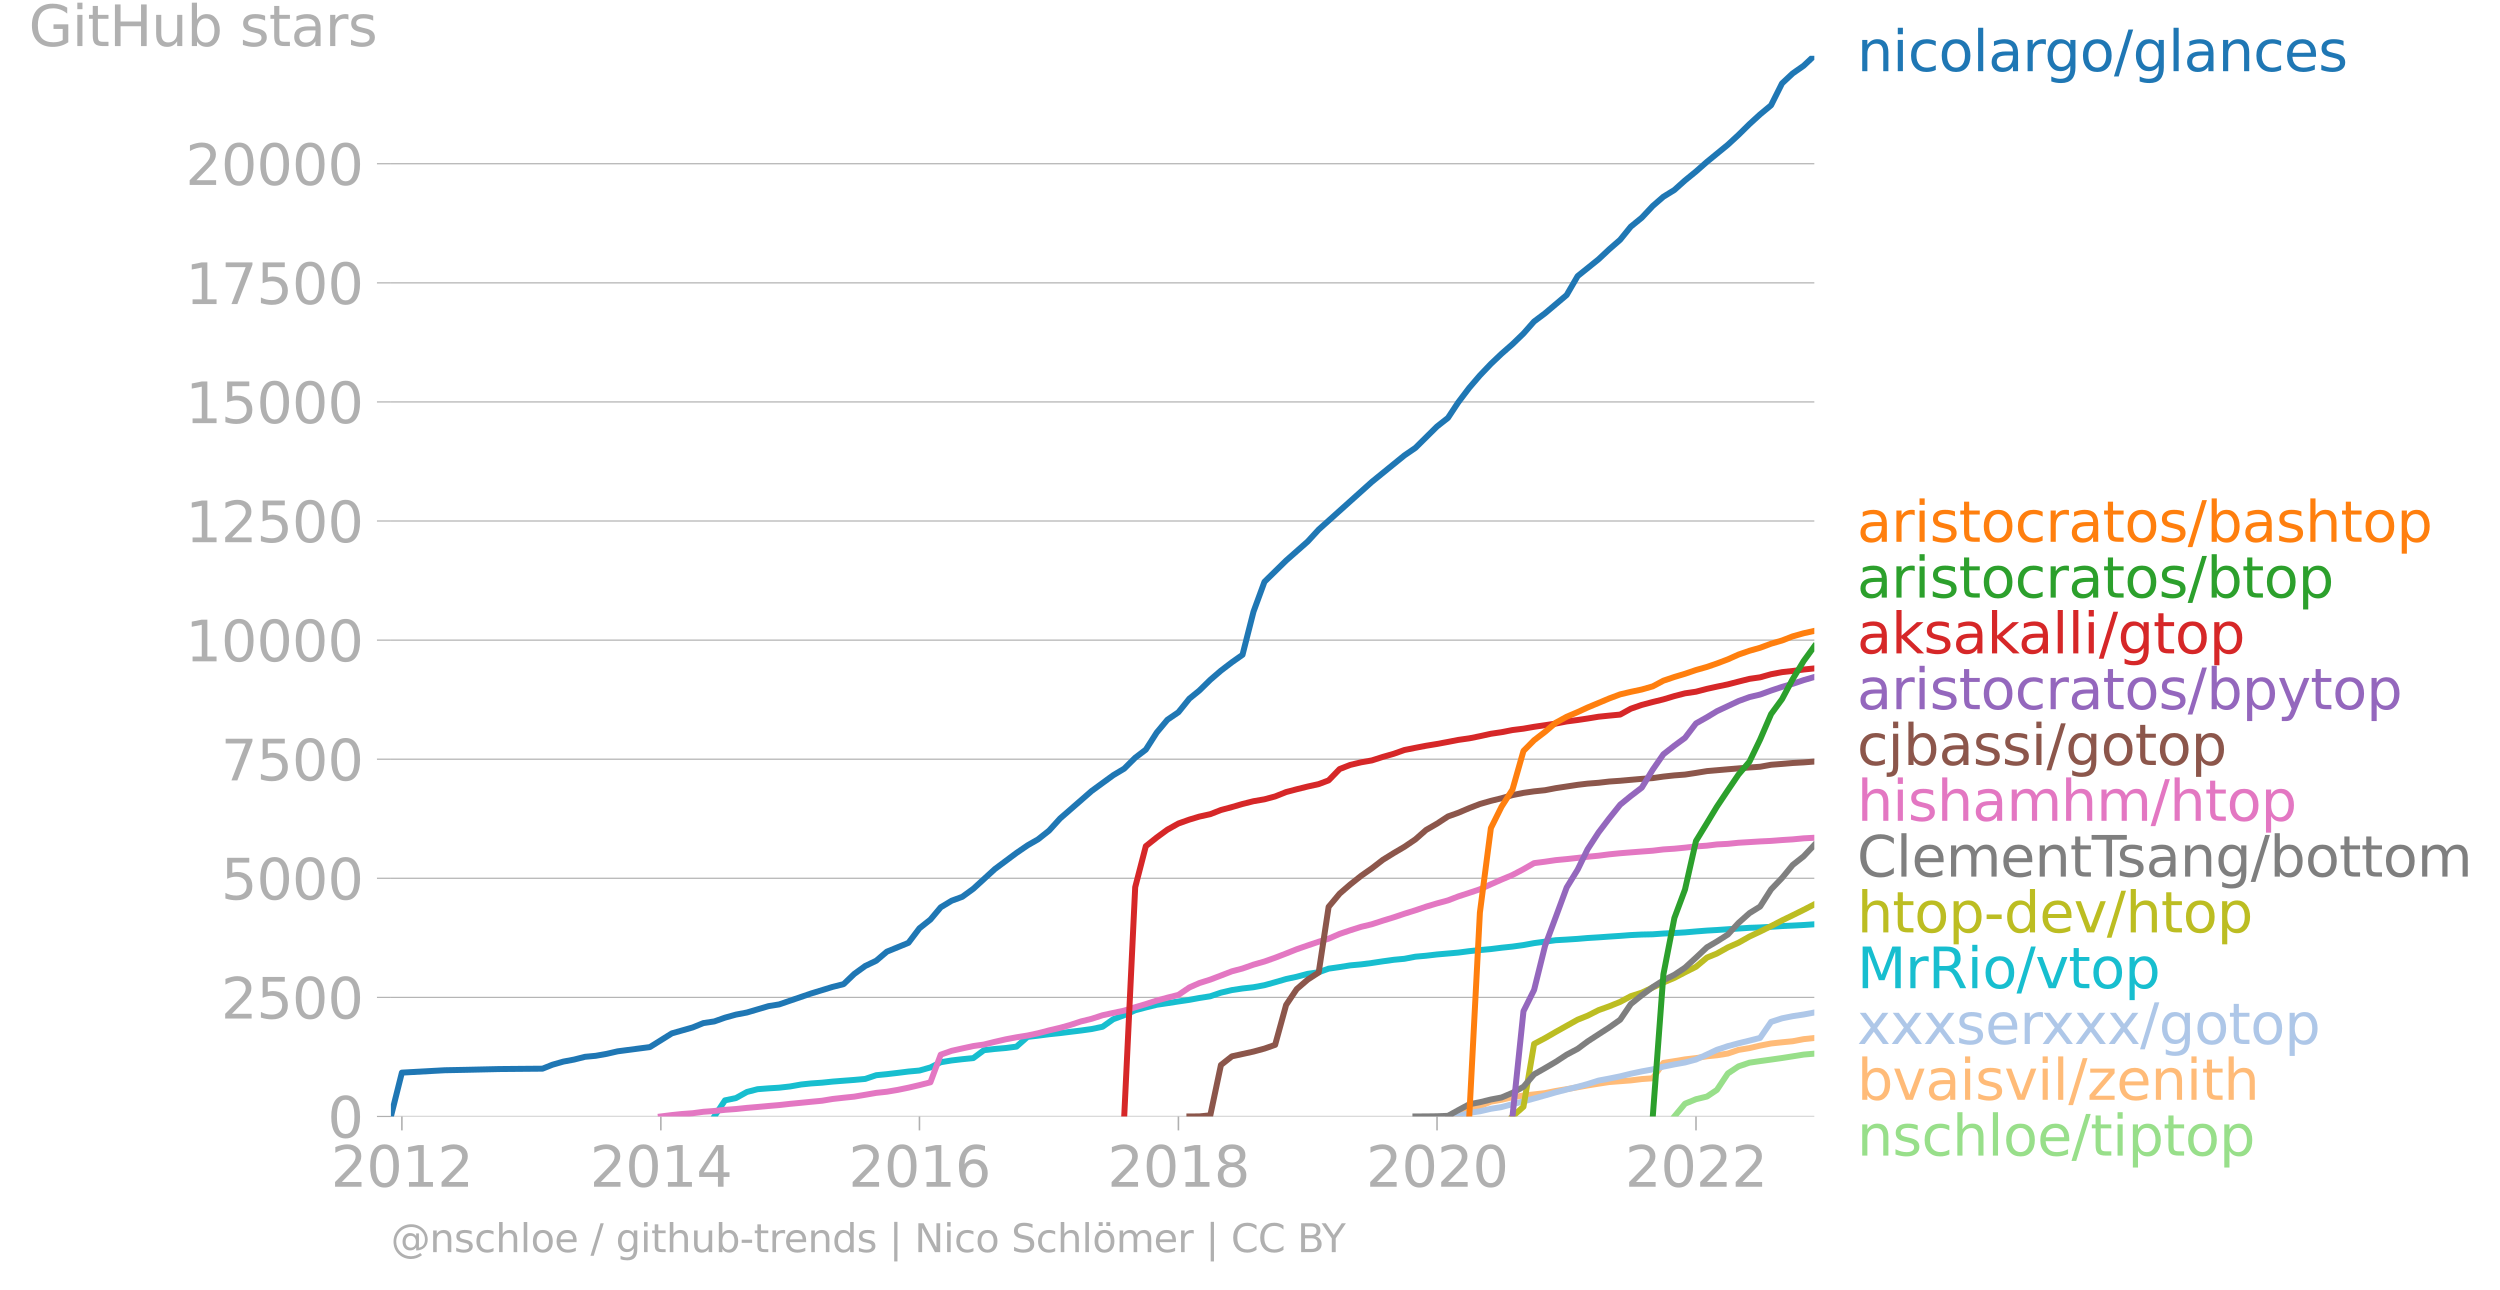<svg xmlns="http://www.w3.org/2000/svg" xmlns:xlink="http://www.w3.org/1999/xlink" width="836.297" height="431.51" viewBox="0 0 627.223 323.632"><defs><style>*{stroke-linejoin:round;stroke-linecap:butt}</style></defs><g id="figure_1"><path id="patch_1" d="M0 323.632h627.223V0H0v323.632z" style="fill:none"/><g id="axes_1"><path id="patch_2" d="M98.073 280.105h357.12V13.993H98.073v266.112z" style="fill:none"/><g id="matplotlib.axis_1"><g id="xtick_1"><g id="line2d_1"><defs><path id="m60ac26524b" d="M0 0v3.5" style="stroke:#b0b0b0;stroke-width:.4"/></defs><use xlink:href="#m60ac26524b" x="100.828" y="280.105" style="fill:#b0b0b0;stroke:#b0b0b0;stroke-width:.4"/></g><g id="text_1" style="fill:#b0b0b0" transform="matrix(.14 0 0 -.14 83.013 297.743)"><defs><path id="DejaVuSans-32" d="M1228 531h2203V0H469v531q359 372 979 998 621 627 780 809 303 340 423 576 121 236 121 464 0 372-261 606-261 235-680 235-297 0-627-103-329-103-704-313v638q381 153 712 231 332 78 607 78 725 0 1156-363 431-362 431-968 0-288-108-546-107-257-392-607-78-91-497-524-418-433-1181-1211z" transform="scale(.016)"/><path id="DejaVuSans-30" d="M2034 4250q-487 0-733-480-245-479-245-1442 0-959 245-1439 246-480 733-480 491 0 736 480 246 480 246 1439 0 963-246 1442-245 480-736 480zm0 500q785 0 1199-621 414-620 414-1801 0-1178-414-1799Q2819-91 2034-91q-784 0-1198 620-414 621-414 1799 0 1181 414 1801 414 621 1198 621z" transform="scale(.016)"/><path id="DejaVuSans-31" d="M794 531h1031v3560L703 3866v575l1116 225h631V531h1031V0H794v531z" transform="scale(.016)"/></defs><use xlink:href="#DejaVuSans-32"/><use xlink:href="#DejaVuSans-30" x="63.623"/><use xlink:href="#DejaVuSans-31" x="127.246"/><use xlink:href="#DejaVuSans-32" x="190.869"/></g></g><g id="xtick_2"><use xlink:href="#m60ac26524b" id="line2d_2" x="165.8" y="280.105" style="fill:#b0b0b0;stroke:#b0b0b0;stroke-width:.4"/><g id="text_2" style="fill:#b0b0b0" transform="matrix(.14 0 0 -.14 147.985 297.743)"><defs><path id="DejaVuSans-34" d="M2419 4116 825 1625h1594v2491zm-166 550h794V1625h666v-525h-666V0h-628v1100H313v609l1940 2957z" transform="scale(.016)"/></defs><use xlink:href="#DejaVuSans-32"/><use xlink:href="#DejaVuSans-30" x="63.623"/><use xlink:href="#DejaVuSans-31" x="127.246"/><use xlink:href="#DejaVuSans-34" x="190.869"/></g></g><g id="xtick_3"><use xlink:href="#m60ac26524b" id="line2d_3" x="230.682" y="280.105" style="fill:#b0b0b0;stroke:#b0b0b0;stroke-width:.4"/><g id="text_3" style="fill:#b0b0b0" transform="matrix(.14 0 0 -.14 212.867 297.743)"><defs><path id="DejaVuSans-36" d="M2113 2584q-425 0-674-291-248-290-248-796 0-503 248-796 249-292 674-292t673 292q248 293 248 796 0 506-248 796-248 291-673 291zm1253 1979v-575q-238 112-480 171-242 60-480 60-625 0-955-422-329-422-376-1275 184 272 462 417 279 145 613 145 703 0 1111-427 408-426 408-1160 0-719-425-1154Q2819-91 2113-91q-810 0-1238 620-428 621-428 1799 0 1106 525 1764t1409 658q238 0 480-47t505-140z" transform="scale(.016)"/></defs><use xlink:href="#DejaVuSans-32"/><use xlink:href="#DejaVuSans-30" x="63.623"/><use xlink:href="#DejaVuSans-31" x="127.246"/><use xlink:href="#DejaVuSans-36" x="190.869"/></g></g><g id="xtick_4"><use xlink:href="#m60ac26524b" id="line2d_4" x="295.653" y="280.105" style="fill:#b0b0b0;stroke:#b0b0b0;stroke-width:.4"/><g id="text_4" style="fill:#b0b0b0" transform="matrix(.14 0 0 -.14 277.838 297.743)"><defs><path id="DejaVuSans-38" d="M2034 2216q-450 0-708-241-257-241-257-662 0-422 257-663 258-241 708-241t709 242q260 243 260 662 0 421-258 662-257 241-711 241zm-631 268q-406 100-633 378-226 279-226 679 0 559 398 884 399 325 1092 325 697 0 1094-325t397-884q0-400-227-679-226-278-629-378 456-106 710-416 255-309 255-755 0-679-414-1042Q2806-91 2034-91q-771 0-1186 362-414 363-414 1042 0 446 256 755 257 310 713 416zm-231 997q0-362 226-565 227-203 636-203 407 0 636 203 230 203 230 565 0 363-230 566-229 203-636 203-409 0-636-203-226-203-226-566z" transform="scale(.016)"/></defs><use xlink:href="#DejaVuSans-32"/><use xlink:href="#DejaVuSans-30" x="63.623"/><use xlink:href="#DejaVuSans-31" x="127.246"/><use xlink:href="#DejaVuSans-38" x="190.869"/></g></g><g id="xtick_5"><use xlink:href="#m60ac26524b" id="line2d_5" x="360.536" y="280.105" style="fill:#b0b0b0;stroke:#b0b0b0;stroke-width:.4"/><g id="text_5" style="fill:#b0b0b0" transform="matrix(.14 0 0 -.14 342.72 297.743)"><use xlink:href="#DejaVuSans-32"/><use xlink:href="#DejaVuSans-30" x="63.623"/><use xlink:href="#DejaVuSans-32" x="127.246"/><use xlink:href="#DejaVuSans-30" x="190.869"/></g></g><g id="xtick_6"><use xlink:href="#m60ac26524b" id="line2d_6" x="425.507" y="280.105" style="fill:#b0b0b0;stroke:#b0b0b0;stroke-width:.4"/><g id="text_6" style="fill:#b0b0b0" transform="matrix(.14 0 0 -.14 407.692 297.743)"><use xlink:href="#DejaVuSans-32"/><use xlink:href="#DejaVuSans-30" x="63.623"/><use xlink:href="#DejaVuSans-32" x="127.246"/><use xlink:href="#DejaVuSans-32" x="190.869"/></g></g></g><g id="matplotlib.axis_2"><g id="ytick_1"><path id="line2d_7" d="M98.073 280.105h357.12" clip-path="url(#p792397753c)" style="fill:none;stroke:#b0b0b0;stroke-width:.3;stroke-linecap:square"/><g id="line2d_8"><defs><path id="m644cd805d7" d="M0 0h-3.5" style="stroke:#b0b0b0;stroke-width:.3"/></defs><use xlink:href="#m644cd805d7" x="98.073" y="280.105" style="fill:#b0b0b0;stroke:#b0b0b0;stroke-width:.3"/></g><use xlink:href="#DejaVuSans-30" id="text_7" style="fill:#b0b0b0" transform="matrix(.14 0 0 -.14 82.166 285.424)"/></g><g id="ytick_2"><path id="line2d_9" d="M98.073 250.228h357.12" clip-path="url(#p792397753c)" style="fill:none;stroke:#b0b0b0;stroke-width:.3;stroke-linecap:square"/><use xlink:href="#m644cd805d7" id="line2d_10" x="98.073" y="250.228" style="fill:#b0b0b0;stroke:#b0b0b0;stroke-width:.3"/><g id="text_8" style="fill:#b0b0b0" transform="matrix(.14 0 0 -.14 55.443 255.547)"><defs><path id="DejaVuSans-35" d="M691 4666h2478v-532H1269V2991q137 47 274 70 138 23 276 23 781 0 1237-428 457-428 457-1159 0-753-469-1171Q2575-91 1722-91q-294 0-599 50Q819 9 494 109v635q281-153 581-228t634-75q541 0 856 284 316 284 316 772 0 487-316 771-315 285-856 285-253 0-505-56-251-56-513-175v2344z" transform="scale(.016)"/></defs><use xlink:href="#DejaVuSans-32"/><use xlink:href="#DejaVuSans-35" x="63.623"/><use xlink:href="#DejaVuSans-30" x="127.246"/><use xlink:href="#DejaVuSans-30" x="190.869"/></g></g><g id="ytick_3"><path id="line2d_11" d="M98.073 220.35h357.12" clip-path="url(#p792397753c)" style="fill:none;stroke:#b0b0b0;stroke-width:.3;stroke-linecap:square"/><use xlink:href="#m644cd805d7" id="line2d_12" x="98.073" y="220.35" style="fill:#b0b0b0;stroke:#b0b0b0;stroke-width:.3"/><g id="text_9" style="fill:#b0b0b0" transform="matrix(.14 0 0 -.14 55.443 225.67)"><use xlink:href="#DejaVuSans-35"/><use xlink:href="#DejaVuSans-30" x="63.623"/><use xlink:href="#DejaVuSans-30" x="127.246"/><use xlink:href="#DejaVuSans-30" x="190.869"/></g></g><g id="ytick_4"><path id="line2d_13" d="M98.073 190.473h357.12" clip-path="url(#p792397753c)" style="fill:none;stroke:#b0b0b0;stroke-width:.3;stroke-linecap:square"/><use xlink:href="#m644cd805d7" id="line2d_14" x="98.073" y="190.473" style="fill:#b0b0b0;stroke:#b0b0b0;stroke-width:.3"/><g id="text_10" style="fill:#b0b0b0" transform="matrix(.14 0 0 -.14 55.443 195.792)"><defs><path id="DejaVuSans-37" d="M525 4666h3000v-269L1831 0h-659l1594 4134H525v532z" transform="scale(.016)"/></defs><use xlink:href="#DejaVuSans-37"/><use xlink:href="#DejaVuSans-35" x="63.623"/><use xlink:href="#DejaVuSans-30" x="127.246"/><use xlink:href="#DejaVuSans-30" x="190.869"/></g></g><g id="ytick_5"><path id="line2d_15" d="M98.073 160.595h357.12" clip-path="url(#p792397753c)" style="fill:none;stroke:#b0b0b0;stroke-width:.3;stroke-linecap:square"/><use xlink:href="#m644cd805d7" id="line2d_16" x="98.073" y="160.595" style="fill:#b0b0b0;stroke:#b0b0b0;stroke-width:.3"/><g id="text_11" style="fill:#b0b0b0" transform="matrix(.14 0 0 -.14 46.536 165.914)"><use xlink:href="#DejaVuSans-31"/><use xlink:href="#DejaVuSans-30" x="63.623"/><use xlink:href="#DejaVuSans-30" x="127.246"/><use xlink:href="#DejaVuSans-30" x="190.869"/><use xlink:href="#DejaVuSans-30" x="254.492"/></g></g><g id="ytick_6"><path id="line2d_17" d="M98.073 130.718h357.12" clip-path="url(#p792397753c)" style="fill:none;stroke:#b0b0b0;stroke-width:.3;stroke-linecap:square"/><use xlink:href="#m644cd805d7" id="line2d_18" x="98.073" y="130.718" style="fill:#b0b0b0;stroke:#b0b0b0;stroke-width:.3"/><g id="text_12" style="fill:#b0b0b0" transform="matrix(.14 0 0 -.14 46.536 136.037)"><use xlink:href="#DejaVuSans-31"/><use xlink:href="#DejaVuSans-32" x="63.623"/><use xlink:href="#DejaVuSans-35" x="127.246"/><use xlink:href="#DejaVuSans-30" x="190.869"/><use xlink:href="#DejaVuSans-30" x="254.492"/></g></g><g id="ytick_7"><path id="line2d_19" d="M98.073 100.84h357.12" clip-path="url(#p792397753c)" style="fill:none;stroke:#b0b0b0;stroke-width:.3;stroke-linecap:square"/><use xlink:href="#m644cd805d7" id="line2d_20" x="98.073" y="100.841" style="fill:#b0b0b0;stroke:#b0b0b0;stroke-width:.3"/><g id="text_13" style="fill:#b0b0b0" transform="matrix(.14 0 0 -.14 46.536 106.16)"><use xlink:href="#DejaVuSans-31"/><use xlink:href="#DejaVuSans-35" x="63.623"/><use xlink:href="#DejaVuSans-30" x="127.246"/><use xlink:href="#DejaVuSans-30" x="190.869"/><use xlink:href="#DejaVuSans-30" x="254.492"/></g></g><g id="ytick_8"><path id="line2d_21" d="M98.073 70.963h357.12" clip-path="url(#p792397753c)" style="fill:none;stroke:#b0b0b0;stroke-width:.3;stroke-linecap:square"/><use xlink:href="#m644cd805d7" id="line2d_22" x="98.073" y="70.963" style="fill:#b0b0b0;stroke:#b0b0b0;stroke-width:.3"/><g id="text_14" style="fill:#b0b0b0" transform="matrix(.14 0 0 -.14 46.536 76.282)"><use xlink:href="#DejaVuSans-31"/><use xlink:href="#DejaVuSans-37" x="63.623"/><use xlink:href="#DejaVuSans-35" x="127.246"/><use xlink:href="#DejaVuSans-30" x="190.869"/><use xlink:href="#DejaVuSans-30" x="254.492"/></g></g><g id="ytick_9"><path id="line2d_23" d="M98.073 41.086h357.12" clip-path="url(#p792397753c)" style="fill:none;stroke:#b0b0b0;stroke-width:.3;stroke-linecap:square"/><use xlink:href="#m644cd805d7" id="line2d_24" x="98.073" y="41.086" style="fill:#b0b0b0;stroke:#b0b0b0;stroke-width:.3"/><g id="text_15" style="fill:#b0b0b0" transform="matrix(.14 0 0 -.14 46.536 46.405)"><use xlink:href="#DejaVuSans-32"/><use xlink:href="#DejaVuSans-30" x="63.623"/><use xlink:href="#DejaVuSans-30" x="127.246"/><use xlink:href="#DejaVuSans-30" x="190.869"/><use xlink:href="#DejaVuSans-30" x="254.492"/></g></g><g id="text_16" style="fill:#b0b0b0" transform="matrix(.14 0 0 -.14 7.2 11.563)"><defs><path id="DejaVuSans-47" d="M3809 666v1253H2778v519h1656V434q-365-259-806-392-440-133-940-133-1094 0-1712 639-617 640-617 1780 0 1144 617 1783 618 639 1712 639 456 0 867-113 411-112 758-331v-672q-350 297-744 447t-828 150q-857 0-1287-478-429-478-429-1425 0-944 429-1422 430-478 1287-478 334 0 596 58 263 58 472 180z" transform="scale(.016)"/><path id="DejaVuSans-69" d="M603 3500h575V0H603v3500zm0 1363h575v-729H603v729z" transform="scale(.016)"/><path id="DejaVuSans-74" d="M1172 4494v-994h1184v-447H1172V1153q0-428 117-550t477-122h590V0h-590q-666 0-919 248-253 249-253 905v1900H172v447h422v994h578z" transform="scale(.016)"/><path id="DejaVuSans-48" d="M628 4666h631V2753h2294v1913h631V0h-631v2222H1259V0H628v4666z" transform="scale(.016)"/><path id="DejaVuSans-75" d="M544 1381v2119h575V1403q0-497 193-746 194-248 582-248 465 0 735 297 271 297 271 810v1984h575V0h-575v538q-209-319-486-474-276-155-642-155-603 0-916 375-312 375-312 1097zm1447 2203z" transform="scale(.016)"/><path id="DejaVuSans-62" d="M3116 1747q0 634-261 995t-717 361q-457 0-718-361t-261-995q0-634 261-995t718-361q456 0 717 361t261 995zM1159 2969q182 312 458 463 277 152 661 152 638 0 1036-506 399-506 399-1331T3314 415Q2916-91 2278-91q-384 0-661 152-276 152-458 464V0H581v4863h578V2969z" transform="scale(.016)"/><path id="DejaVuSans-73" d="M2834 3397v-544q-243 125-506 187-262 63-544 63-428 0-642-131t-214-394q0-200 153-314t616-217l197-44q612-131 870-370t258-667q0-488-386-773Q2250-91 1575-91q-281 0-586 55T347 128v594q319-166 628-249 309-82 613-82 406 0 624 139 219 139 219 392 0 234-158 359-157 125-692 241l-200 47q-534 112-772 345-237 233-237 639 0 494 350 762 350 269 994 269 318 0 599-47 282-46 519-140z" transform="scale(.016)"/><path id="DejaVuSans-61" d="M2194 1759q-697 0-966-159t-269-544q0-306 202-486 202-179 548-179 479 0 768 339t289 901v128h-572zm1147 238V0h-575v531q-197-318-491-470T1556-91q-537 0-855 302-317 302-317 808 0 590 395 890 396 300 1180 300h807v57q0 397-261 614t-733 217q-300 0-585-72-284-72-546-216v532q315 122 612 182 297 61 578 61 760 0 1135-394 375-393 375-1193z" transform="scale(.016)"/><path id="DejaVuSans-72" d="M2631 2963q-97 56-211 82-114 27-251 27-488 0-749-317t-261-911V0H581v3500h578v-544q182 319 472 473 291 155 707 155 59 0 131-8 72-7 159-23l3-590z" transform="scale(.016)"/></defs><use xlink:href="#DejaVuSans-47"/><use xlink:href="#DejaVuSans-69" x="77.49"/><use xlink:href="#DejaVuSans-74" x="105.273"/><use xlink:href="#DejaVuSans-48" x="144.482"/><use xlink:href="#DejaVuSans-75" x="219.678"/><use xlink:href="#DejaVuSans-62" x="283.057"/><use xlink:href="#DejaVuSans-20" x="346.533"/><use xlink:href="#DejaVuSans-73" x="378.32"/><use xlink:href="#DejaVuSans-74" x="430.42"/><use xlink:href="#DejaVuSans-61" x="469.629"/><use xlink:href="#DejaVuSans-72" x="530.908"/><use xlink:href="#DejaVuSans-73" x="572.021"/></g></g><path id="line2d_25" d="m420.086 280.105 2.666-3.203 2.755-1.123 2.755-.67 2.49-1.66 2.754-4.136 2.667-1.768 2.755-.933 2.666-.394 2.756-.382 2.755-.395 2.666-.418 2.756-.442 2.666-.227" clip-path="url(#p792397753c)" style="fill:none;stroke:#98df8a;stroke-width:1.5;stroke-linecap:square"/><path id="line2d_26" d="m363.291 280.105 2.578-.072 2.755-2.067 2.666-.442 2.756-1.136 2.666-.466 2.755-.645 2.756-.418 2.666-.287 2.755-.323 2.667-.538 2.755-.454 2.755-.478 2.489-.454 2.755-.442 2.667-.407 2.755-.215 2.666-.203 2.756-.334 2.755-.192 2.666-3.86 2.756-.442 2.666-.442 2.755-.323 2.755-.454 2.49-.251 2.754-.442 2.667-.908 2.755-.455 2.666-.621 2.756-.538 2.755-.299 2.666-.262 2.756-.526 2.666-.287" clip-path="url(#p792397753c)" style="fill:none;stroke:#ffbb78;stroke-width:1.5;stroke-linecap:square"/><path id="line2d_27" d="m363.291 280.105 2.578-.06 2.755-.848 2.666-.383 2.756-.633 2.666-.43 2.755-.73 2.756-.692 2.666-.73 2.755-.776 2.667-.765 2.755-.717 2.755-.681 2.489-.682 2.755-.872 2.667-.502 2.755-.562 2.666-.657 2.756-.586 2.755-.501 2.666-.694 2.756-.561 2.666-.478 2.755-.741 2.755-1.267 2.49-1.171 2.754-.92 2.667-.718 2.755-.669 2.666-.681 2.756-4.016 2.755-.896 2.666-.538 2.756-.418 2.666-.502" clip-path="url(#p792397753c)" style="fill:none;stroke:#aec7e8;stroke-width:1.5;stroke-linecap:square"/><g id="text_17" style="fill:#1f77b4" transform="matrix(.14 0 0 -.14 465.907 17.856)"><defs><path id="DejaVuSans-6e" d="M3513 2113V0h-575v2094q0 497-194 743-194 247-581 247-466 0-735-297-269-296-269-809V0H581v3500h578v-544q207 316 486 472 280 156 646 156 603 0 912-373 310-373 310-1098z" transform="scale(.016)"/><path id="DejaVuSans-63" d="M3122 3366v-538q-244 135-489 202t-495 67q-560 0-870-355-309-354-309-995t309-996q310-354 870-354 250 0 495 67t489 202V134Q2881 22 2623-34q-257-57-548-57-791 0-1257 497-465 497-465 1341 0 856 470 1346 471 491 1290 491 265 0 518-55 253-54 491-163z" transform="scale(.016)"/><path id="DejaVuSans-6f" d="M1959 3097q-462 0-731-361t-269-989q0-628 267-989 268-361 733-361 460 0 728 362 269 363 269 988 0 622-269 986-268 364-728 364zm0 487q750 0 1178-488 429-487 429-1349 0-859-429-1349Q2709-91 1959-91q-753 0-1180 489-426 490-426 1349 0 862 426 1349 427 488 1180 488z" transform="scale(.016)"/><path id="DejaVuSans-6c" d="M603 4863h575V0H603v4863z" transform="scale(.016)"/><path id="DejaVuSans-67" d="M2906 1791q0 625-258 968-257 344-723 344-462 0-720-344-258-343-258-968 0-622 258-966t720-344q466 0 723 344 258 344 258 966zm575-1357q0-893-397-1329-396-436-1215-436-303 0-572 45t-522 139v559q253-137 500-202 247-66 503-66 566 0 847 295t281 892v285q-178-310-456-463T1784 0Q1141 0 747 490 353 981 353 1791q0 812 394 1302 394 491 1037 491 388 0 666-153t456-462v531h575V434z" transform="scale(.016)"/><path id="DejaVuSans-2f" d="M1625 4666h531L531-594H0l1625 5260z" transform="scale(.016)"/><path id="DejaVuSans-65" d="M3597 1894v-281H953q38-594 358-905t892-311q331 0 642 81t618 244V178Q3153 47 2828-22t-659-69q-838 0-1327 487-489 488-489 1320 0 859 464 1363 464 505 1252 505 706 0 1117-455 411-454 411-1235zm-575 169q-6 471-264 752-258 282-683 282-481 0-770-272t-333-766l2050 4z" transform="scale(.016)"/></defs><use xlink:href="#DejaVuSans-6e"/><use xlink:href="#DejaVuSans-69" x="63.379"/><use xlink:href="#DejaVuSans-63" x="91.162"/><use xlink:href="#DejaVuSans-6f" x="146.143"/><use xlink:href="#DejaVuSans-6c" x="207.324"/><use xlink:href="#DejaVuSans-61" x="235.107"/><use xlink:href="#DejaVuSans-72" x="296.387"/><use xlink:href="#DejaVuSans-67" x="335.75"/><use xlink:href="#DejaVuSans-6f" x="399.227"/><use xlink:href="#DejaVuSans-2f" x="460.408"/><use xlink:href="#DejaVuSans-67" x="494.1"/><use xlink:href="#DejaVuSans-6c" x="557.576"/><use xlink:href="#DejaVuSans-61" x="585.359"/><use xlink:href="#DejaVuSans-6e" x="646.639"/><use xlink:href="#DejaVuSans-63" x="710.018"/><use xlink:href="#DejaVuSans-65" x="764.998"/><use xlink:href="#DejaVuSans-73" x="826.521"/></g><g id="text_18" style="fill:#ff7f0e" transform="matrix(.14 0 0 -.14 465.907 135.933)"><defs><path id="DejaVuSans-68" d="M3513 2113V0h-575v2094q0 497-194 743-194 247-581 247-466 0-735-297-269-296-269-809V0H581v4863h578V2956q207 316 486 472 280 156 646 156 603 0 912-373 310-373 310-1098z" transform="scale(.016)"/><path id="DejaVuSans-70" d="M1159 525v-1856H581v4831h578v-531q182 312 458 463 277 152 661 152 638 0 1036-506 399-506 399-1331T3314 415Q2916-91 2278-91q-384 0-661 152-276 152-458 464zm1957 1222q0 634-261 995t-717 361q-457 0-718-361t-261-995q0-634 261-995t718-361q456 0 717 361t261 995z" transform="scale(.016)"/></defs><use xlink:href="#DejaVuSans-61"/><use xlink:href="#DejaVuSans-72" x="61.279"/><use xlink:href="#DejaVuSans-69" x="102.393"/><use xlink:href="#DejaVuSans-73" x="130.176"/><use xlink:href="#DejaVuSans-74" x="182.275"/><use xlink:href="#DejaVuSans-6f" x="221.484"/><use xlink:href="#DejaVuSans-63" x="282.666"/><use xlink:href="#DejaVuSans-72" x="337.646"/><use xlink:href="#DejaVuSans-61" x="378.76"/><use xlink:href="#DejaVuSans-74" x="440.039"/><use xlink:href="#DejaVuSans-6f" x="479.248"/><use xlink:href="#DejaVuSans-73" x="540.43"/><use xlink:href="#DejaVuSans-2f" x="592.529"/><use xlink:href="#DejaVuSans-62" x="626.221"/><use xlink:href="#DejaVuSans-61" x="689.697"/><use xlink:href="#DejaVuSans-73" x="750.977"/><use xlink:href="#DejaVuSans-68" x="803.076"/><use xlink:href="#DejaVuSans-74" x="866.455"/><use xlink:href="#DejaVuSans-6f" x="905.664"/><use xlink:href="#DejaVuSans-70" x="966.846"/></g><g id="text_19" style="fill:#2ca02c" transform="matrix(.14 0 0 -.14 465.907 149.933)"><use xlink:href="#DejaVuSans-61"/><use xlink:href="#DejaVuSans-72" x="61.279"/><use xlink:href="#DejaVuSans-69" x="102.393"/><use xlink:href="#DejaVuSans-73" x="130.176"/><use xlink:href="#DejaVuSans-74" x="182.275"/><use xlink:href="#DejaVuSans-6f" x="221.484"/><use xlink:href="#DejaVuSans-63" x="282.666"/><use xlink:href="#DejaVuSans-72" x="337.646"/><use xlink:href="#DejaVuSans-61" x="378.76"/><use xlink:href="#DejaVuSans-74" x="440.039"/><use xlink:href="#DejaVuSans-6f" x="479.248"/><use xlink:href="#DejaVuSans-73" x="540.43"/><use xlink:href="#DejaVuSans-2f" x="592.529"/><use xlink:href="#DejaVuSans-62" x="626.221"/><use xlink:href="#DejaVuSans-74" x="689.697"/><use xlink:href="#DejaVuSans-6f" x="728.906"/><use xlink:href="#DejaVuSans-70" x="790.088"/></g><g id="text_20" style="fill:#d62728" transform="matrix(.14 0 0 -.14 465.907 163.933)"><defs><path id="DejaVuSans-6b" d="M581 4863h578V1991l1716 1509h734L1753 1863 3688 0h-750L1159 1709V0H581v4863z" transform="scale(.016)"/></defs><use xlink:href="#DejaVuSans-61"/><use xlink:href="#DejaVuSans-6b" x="61.279"/><use xlink:href="#DejaVuSans-73" x="119.189"/><use xlink:href="#DejaVuSans-61" x="171.289"/><use xlink:href="#DejaVuSans-6b" x="232.568"/><use xlink:href="#DejaVuSans-61" x="288.729"/><use xlink:href="#DejaVuSans-6c" x="350.008"/><use xlink:href="#DejaVuSans-6c" x="377.791"/><use xlink:href="#DejaVuSans-69" x="405.574"/><use xlink:href="#DejaVuSans-2f" x="433.357"/><use xlink:href="#DejaVuSans-67" x="467.049"/><use xlink:href="#DejaVuSans-74" x="530.525"/><use xlink:href="#DejaVuSans-6f" x="569.734"/><use xlink:href="#DejaVuSans-70" x="630.916"/></g><g id="text_21" style="fill:#9467bd" transform="matrix(.14 0 0 -.14 465.907 177.933)"><defs><path id="DejaVuSans-79" d="M2059-325q-243-625-475-815-231-191-618-191H506v481h338q237 0 368 113 132 112 291 531l103 262L191 3500h609L1894 763l1094 2737h609L2059-325z" transform="scale(.016)"/></defs><use xlink:href="#DejaVuSans-61"/><use xlink:href="#DejaVuSans-72" x="61.279"/><use xlink:href="#DejaVuSans-69" x="102.393"/><use xlink:href="#DejaVuSans-73" x="130.176"/><use xlink:href="#DejaVuSans-74" x="182.275"/><use xlink:href="#DejaVuSans-6f" x="221.484"/><use xlink:href="#DejaVuSans-63" x="282.666"/><use xlink:href="#DejaVuSans-72" x="337.646"/><use xlink:href="#DejaVuSans-61" x="378.76"/><use xlink:href="#DejaVuSans-74" x="440.039"/><use xlink:href="#DejaVuSans-6f" x="479.248"/><use xlink:href="#DejaVuSans-73" x="540.43"/><use xlink:href="#DejaVuSans-2f" x="592.529"/><use xlink:href="#DejaVuSans-62" x="626.221"/><use xlink:href="#DejaVuSans-70" x="689.697"/><use xlink:href="#DejaVuSans-79" x="753.174"/><use xlink:href="#DejaVuSans-74" x="812.354"/><use xlink:href="#DejaVuSans-6f" x="851.563"/><use xlink:href="#DejaVuSans-70" x="912.744"/></g><g id="text_22" style="fill:#8c564b" transform="matrix(.14 0 0 -.14 465.907 191.933)"><defs><path id="DejaVuSans-6a" d="M603 3500h575V-63q0-668-255-968-254-300-820-300h-219v487H38q328 0 446 152Q603-541 603-63v3563zm0 1363h575v-729H603v729z" transform="scale(.016)"/></defs><use xlink:href="#DejaVuSans-63"/><use xlink:href="#DejaVuSans-6a" x="54.98"/><use xlink:href="#DejaVuSans-62" x="82.764"/><use xlink:href="#DejaVuSans-61" x="146.24"/><use xlink:href="#DejaVuSans-73" x="207.52"/><use xlink:href="#DejaVuSans-73" x="259.619"/><use xlink:href="#DejaVuSans-69" x="311.719"/><use xlink:href="#DejaVuSans-2f" x="339.502"/><use xlink:href="#DejaVuSans-67" x="373.193"/><use xlink:href="#DejaVuSans-6f" x="436.67"/><use xlink:href="#DejaVuSans-74" x="497.852"/><use xlink:href="#DejaVuSans-6f" x="537.061"/><use xlink:href="#DejaVuSans-70" x="598.242"/></g><g id="text_23" style="fill:#e377c2" transform="matrix(.14 0 0 -.14 465.907 205.933)"><defs><path id="DejaVuSans-6d" d="M3328 2828q216 388 516 572t706 184q547 0 844-383 297-382 297-1088V0h-578v2094q0 503-179 746-178 244-543 244-447 0-707-297-259-296-259-809V0h-578v2094q0 506-178 748t-550 242q-441 0-701-298-259-298-259-808V0H581v3500h578v-544q197 322 472 475t653 153q382 0 649-194 267-193 395-562z" transform="scale(.016)"/></defs><use xlink:href="#DejaVuSans-68"/><use xlink:href="#DejaVuSans-69" x="63.379"/><use xlink:href="#DejaVuSans-73" x="91.162"/><use xlink:href="#DejaVuSans-68" x="143.262"/><use xlink:href="#DejaVuSans-61" x="206.641"/><use xlink:href="#DejaVuSans-6d" x="267.92"/><use xlink:href="#DejaVuSans-68" x="365.332"/><use xlink:href="#DejaVuSans-6d" x="428.711"/><use xlink:href="#DejaVuSans-2f" x="526.123"/><use xlink:href="#DejaVuSans-68" x="559.814"/><use xlink:href="#DejaVuSans-74" x="623.193"/><use xlink:href="#DejaVuSans-6f" x="662.402"/><use xlink:href="#DejaVuSans-70" x="723.584"/></g><g id="text_24" style="fill:#7f7f7f" transform="matrix(.14 0 0 -.14 465.907 219.933)"><defs><path id="DejaVuSans-43" d="M4122 4306v-665q-319 297-680 443-361 147-767 147-800 0-1225-489t-425-1414q0-922 425-1411t1225-489q406 0 767 147t680 444V359q-331-225-702-338-370-112-782-112-1060 0-1670 648-609 649-609 1771 0 1125 609 1773 610 649 1670 649 418 0 788-111 371-111 696-333z" transform="scale(.016)"/><path id="DejaVuSans-54" d="M-19 4666h3947v-532H2272V0h-634v4134H-19v532z" transform="scale(.016)"/></defs><use xlink:href="#DejaVuSans-43"/><use xlink:href="#DejaVuSans-6c" x="69.824"/><use xlink:href="#DejaVuSans-65" x="97.607"/><use xlink:href="#DejaVuSans-6d" x="159.131"/><use xlink:href="#DejaVuSans-65" x="256.543"/><use xlink:href="#DejaVuSans-6e" x="318.066"/><use xlink:href="#DejaVuSans-74" x="381.445"/><use xlink:href="#DejaVuSans-54" x="420.654"/><use xlink:href="#DejaVuSans-73" x="465.238"/><use xlink:href="#DejaVuSans-61" x="517.338"/><use xlink:href="#DejaVuSans-6e" x="578.617"/><use xlink:href="#DejaVuSans-67" x="641.996"/><use xlink:href="#DejaVuSans-2f" x="705.473"/><use xlink:href="#DejaVuSans-62" x="739.164"/><use xlink:href="#DejaVuSans-6f" x="802.641"/><use xlink:href="#DejaVuSans-74" x="863.822"/><use xlink:href="#DejaVuSans-74" x="903.031"/><use xlink:href="#DejaVuSans-6f" x="942.24"/><use xlink:href="#DejaVuSans-6d" x="1003.422"/></g><g id="text_25" style="fill:#bcbd22" transform="matrix(.14 0 0 -.14 465.907 233.933)"><defs><path id="DejaVuSans-2d" d="M313 2009h1684v-512H313v512z" transform="scale(.016)"/><path id="DejaVuSans-64" d="M2906 2969v1894h575V0h-575v525q-181-312-458-464-276-152-664-152-634 0-1033 506-398 507-398 1332t398 1331q399 506 1033 506 388 0 664-152 277-151 458-463zM947 1747q0-634 261-995t717-361q456 0 718 361 263 361 263 995t-263 995q-262 361-718 361t-717-361q-261-361-261-995z" transform="scale(.016)"/><path id="DejaVuSans-76" d="M191 3500h609L1894 563l1094 2937h609L2284 0h-781L191 3500z" transform="scale(.016)"/></defs><use xlink:href="#DejaVuSans-68"/><use xlink:href="#DejaVuSans-74" x="63.379"/><use xlink:href="#DejaVuSans-6f" x="102.588"/><use xlink:href="#DejaVuSans-70" x="163.77"/><use xlink:href="#DejaVuSans-2d" x="227.246"/><use xlink:href="#DejaVuSans-64" x="263.33"/><use xlink:href="#DejaVuSans-65" x="326.807"/><use xlink:href="#DejaVuSans-76" x="388.33"/><use xlink:href="#DejaVuSans-2f" x="447.51"/><use xlink:href="#DejaVuSans-68" x="481.201"/><use xlink:href="#DejaVuSans-74" x="544.58"/><use xlink:href="#DejaVuSans-6f" x="583.789"/><use xlink:href="#DejaVuSans-70" x="644.971"/></g><g id="text_26" style="fill:#17becf" transform="matrix(.14 0 0 -.14 465.907 247.933)"><defs><path id="DejaVuSans-4d" d="M628 4666h941l1190-3175 1197 3175h941V0h-616v4097L3078 897h-634L1241 4097V0H628v4666z" transform="scale(.016)"/><path id="DejaVuSans-52" d="M2841 2188q203-69 395-294t386-619L4263 0h-679l-596 1197q-232 469-449 622t-592 153h-688V0H628v4666h1425q800 0 1194-335 394-334 394-1009 0-441-205-732-205-290-595-402zM1259 4147V2491h794q456 0 689 211t233 620q0 409-233 617t-689 208h-794z" transform="scale(.016)"/></defs><use xlink:href="#DejaVuSans-4d"/><use xlink:href="#DejaVuSans-72" x="86.279"/><use xlink:href="#DejaVuSans-52" x="127.393"/><use xlink:href="#DejaVuSans-69" x="196.875"/><use xlink:href="#DejaVuSans-6f" x="224.658"/><use xlink:href="#DejaVuSans-2f" x="285.84"/><use xlink:href="#DejaVuSans-76" x="319.531"/><use xlink:href="#DejaVuSans-74" x="378.711"/><use xlink:href="#DejaVuSans-6f" x="417.92"/><use xlink:href="#DejaVuSans-70" x="479.102"/></g><g id="text_27" style="fill:#aec7e8" transform="matrix(.14 0 0 -.14 465.907 261.933)"><defs><path id="DejaVuSans-78" d="M3513 3500 2247 1797 3578 0h-678L1881 1375 863 0H184l1360 1831L300 3500h678l928-1247 928 1247h679z" transform="scale(.016)"/></defs><use xlink:href="#DejaVuSans-78"/><use xlink:href="#DejaVuSans-78" x="59.18"/><use xlink:href="#DejaVuSans-78" x="118.359"/><use xlink:href="#DejaVuSans-73" x="177.539"/><use xlink:href="#DejaVuSans-65" x="229.639"/><use xlink:href="#DejaVuSans-72" x="291.162"/><use xlink:href="#DejaVuSans-78" x="329.65"/><use xlink:href="#DejaVuSans-78" x="388.83"/><use xlink:href="#DejaVuSans-78" x="448.01"/><use xlink:href="#DejaVuSans-2f" x="507.189"/><use xlink:href="#DejaVuSans-67" x="540.881"/><use xlink:href="#DejaVuSans-6f" x="604.357"/><use xlink:href="#DejaVuSans-74" x="665.539"/><use xlink:href="#DejaVuSans-6f" x="704.748"/><use xlink:href="#DejaVuSans-70" x="765.93"/></g><g id="text_28" style="fill:#ffbb78" transform="matrix(.14 0 0 -.14 465.907 275.933)"><defs><path id="DejaVuSans-7a" d="M353 3500h2731v-525L922 459h2162V0H275v525l2163 2516H353v459z" transform="scale(.016)"/></defs><use xlink:href="#DejaVuSans-62"/><use xlink:href="#DejaVuSans-76" x="63.477"/><use xlink:href="#DejaVuSans-61" x="122.656"/><use xlink:href="#DejaVuSans-69" x="183.936"/><use xlink:href="#DejaVuSans-73" x="211.719"/><use xlink:href="#DejaVuSans-76" x="263.818"/><use xlink:href="#DejaVuSans-69" x="322.998"/><use xlink:href="#DejaVuSans-6c" x="350.781"/><use xlink:href="#DejaVuSans-2f" x="378.564"/><use xlink:href="#DejaVuSans-7a" x="412.256"/><use xlink:href="#DejaVuSans-65" x="464.746"/><use xlink:href="#DejaVuSans-6e" x="526.27"/><use xlink:href="#DejaVuSans-69" x="589.648"/><use xlink:href="#DejaVuSans-74" x="617.432"/><use xlink:href="#DejaVuSans-68" x="656.641"/></g><g id="text_29" style="fill:#98df8a" transform="matrix(.14 0 0 -.14 465.907 289.933)"><use xlink:href="#DejaVuSans-6e"/><use xlink:href="#DejaVuSans-73" x="63.379"/><use xlink:href="#DejaVuSans-63" x="115.479"/><use xlink:href="#DejaVuSans-68" x="170.459"/><use xlink:href="#DejaVuSans-6c" x="233.838"/><use xlink:href="#DejaVuSans-6f" x="261.621"/><use xlink:href="#DejaVuSans-65" x="322.803"/><use xlink:href="#DejaVuSans-2f" x="384.326"/><use xlink:href="#DejaVuSans-74" x="418.018"/><use xlink:href="#DejaVuSans-69" x="457.227"/><use xlink:href="#DejaVuSans-70" x="485.01"/><use xlink:href="#DejaVuSans-74" x="548.486"/><use xlink:href="#DejaVuSans-6f" x="587.695"/><use xlink:href="#DejaVuSans-70" x="648.877"/></g><g id="text_30" style="fill:#b0b0b0" transform="matrix(.097 0 0 -.097 98.073 314.141)"><defs><path id="DejaVuSans-40" d="M2381 1678q0-447 222-702 222-254 610-254 384 0 604 256 221 256 221 700 0 438-225 695-225 258-607 258-378 0-602-256-223-256-223-697zm1703-934q-187-241-429-355t-564-114q-538 0-874 389t-336 1014q0 625 337 1015 338 391 873 391 322 0 565-117 244-117 428-354v409h447V722q457 69 714 417 258 349 258 902 0 334-99 628-98 294-298 544-325 409-792 626t-1017 217q-384 0-738-102-353-101-653-301-490-319-767-836-276-517-276-1120 0-497 179-932 180-434 521-765 328-325 759-495 431-171 922-171 403 0 792 136t714 389l281-347q-390-303-851-464t-936-161q-578 0-1091 205-512 205-912 595Q841 78 631 592q-209 514-209 1105 0 569 212 1084 213 516 607 907 403 396 931 607t1119 211q662 0 1229-272 568-271 952-771 234-307 357-666 124-359 124-744 0-822-497-1297T4084 263v481z" transform="scale(.016)"/><path id="DejaVuSans-7c" d="M1344 4891v-6400H813v6400h531z" transform="scale(.016)"/><path id="DejaVuSans-4e" d="M628 4666h850L3547 763v3903h612V0h-850L1241 3903V0H628v4666z" transform="scale(.016)"/><path id="DejaVuSans-53" d="M3425 4513v-616q-359 172-678 256-319 85-616 85-515 0-795-200t-280-569q0-310 186-468 186-157 705-254l381-78q706-135 1042-474t336-907q0-679-455-1029Q2797-91 1919-91q-331 0-705 75-373 75-773 222v650q384-215 753-325 369-109 725-109 540 0 834 212 294 213 294 607 0 343-211 537t-692 291l-385 75q-706 140-1022 440-315 300-315 835 0 619 436 975t1201 356q329 0 669-60 341-59 697-177z" transform="scale(.016)"/><path id="DejaVuSans-f6" d="M1959 3097q-462 0-731-361t-269-989q0-628 267-989 268-361 733-361 460 0 728 362 269 363 269 988 0 622-269 986-268 364-728 364zm0 487q750 0 1178-488 429-487 429-1349 0-859-429-1349Q2709-91 1959-91q-753 0-1180 489-426 490-426 1349 0 862 426 1349 427 488 1180 488zm295 1266h634v-631h-634v631zm-1222 0h634v-631h-634v631z" transform="scale(.016)"/><path id="DejaVuSans-42" d="M1259 2228V519h1013q509 0 754 211 246 211 246 645 0 438-246 645-245 208-754 208H1259zm0 1919V2741h935q462 0 688 173 227 174 227 530 0 353-227 528-226 175-688 175h-935zm-631 519h1613q722 0 1112-300 391-300 391-853 0-429-200-682t-588-315q466-100 724-418 258-317 258-792 0-625-425-966Q3088 0 2303 0H628v4666z" transform="scale(.016)"/><path id="DejaVuSans-59" d="M-13 4666h679l1293-1919 1285 1919h678L2272 2222V0h-634v2222L-13 4666z" transform="scale(.016)"/></defs><use xlink:href="#DejaVuSans-40"/><use xlink:href="#DejaVuSans-6e" x="100"/><use xlink:href="#DejaVuSans-73" x="163.379"/><use xlink:href="#DejaVuSans-63" x="215.479"/><use xlink:href="#DejaVuSans-68" x="270.459"/><use xlink:href="#DejaVuSans-6c" x="333.838"/><use xlink:href="#DejaVuSans-6f" x="361.621"/><use xlink:href="#DejaVuSans-65" x="422.803"/><use xlink:href="#DejaVuSans-20" x="484.326"/><use xlink:href="#DejaVuSans-2f" x="516.113"/><use xlink:href="#DejaVuSans-20" x="549.805"/><use xlink:href="#DejaVuSans-67" x="581.592"/><use xlink:href="#DejaVuSans-69" x="645.068"/><use xlink:href="#DejaVuSans-74" x="672.852"/><use xlink:href="#DejaVuSans-68" x="712.061"/><use xlink:href="#DejaVuSans-75" x="775.439"/><use xlink:href="#DejaVuSans-62" x="838.818"/><use xlink:href="#DejaVuSans-2d" x="902.295"/><use xlink:href="#DejaVuSans-74" x="938.379"/><use xlink:href="#DejaVuSans-72" x="977.588"/><use xlink:href="#DejaVuSans-65" x="1016.451"/><use xlink:href="#DejaVuSans-6e" x="1077.975"/><use xlink:href="#DejaVuSans-64" x="1141.354"/><use xlink:href="#DejaVuSans-73" x="1204.83"/><use xlink:href="#DejaVuSans-20" x="1256.93"/><use xlink:href="#DejaVuSans-7c" x="1288.717"/><use xlink:href="#DejaVuSans-20" x="1322.408"/><use xlink:href="#DejaVuSans-4e" x="1354.195"/><use xlink:href="#DejaVuSans-69" x="1429"/><use xlink:href="#DejaVuSans-63" x="1456.783"/><use xlink:href="#DejaVuSans-6f" x="1511.764"/><use xlink:href="#DejaVuSans-20" x="1572.945"/><use xlink:href="#DejaVuSans-53" x="1604.732"/><use xlink:href="#DejaVuSans-63" x="1668.209"/><use xlink:href="#DejaVuSans-68" x="1723.189"/><use xlink:href="#DejaVuSans-6c" x="1786.568"/><use xlink:href="#DejaVuSans-f6" x="1814.352"/><use xlink:href="#DejaVuSans-6d" x="1875.533"/><use xlink:href="#DejaVuSans-65" x="1972.945"/><use xlink:href="#DejaVuSans-72" x="2034.469"/><use xlink:href="#DejaVuSans-20" x="2075.582"/><use xlink:href="#DejaVuSans-7c" x="2107.369"/><use xlink:href="#DejaVuSans-20" x="2141.061"/><use xlink:href="#DejaVuSans-43" x="2172.848"/><use xlink:href="#DejaVuSans-43" x="2242.672"/><use xlink:href="#DejaVuSans-20" x="2312.496"/><use xlink:href="#DejaVuSans-42" x="2344.283"/><use xlink:href="#DejaVuSans-59" x="2407.387"/></g><path id="line2d_28" d="m179.22 280.105 2.667-4.04 2.755-.573 2.756-1.53 2.666-.693 2.755-.215 2.667-.167 2.755-.311 2.755-.49 2.489-.263 2.755-.191 2.667-.275 2.755-.215 2.666-.203 2.755-.251 2.756-.932 2.666-.263 2.755-.323 2.667-.335 2.755-.25 2.755-.777 2.578-1.303 2.755-.454 2.667-.311 2.755-.275 2.666-1.984 2.756-.31 2.755-.24 2.666-.346 2.756-2.438 2.666-.31 2.755-.36 2.756-.286 2.488-.31 2.755-.335 2.667-.37 2.755-.575 2.667-1.888 2.755-1.016 2.755-1.23 2.666-.706 2.756-.68 2.666-.395 2.755-.43 2.756-.407 2.488-.466 2.756-.43 2.666-.908 2.755-.646 2.667-.406 2.755-.31 2.755-.515 2.667-.74 2.755-.801 2.666-.574 2.756-.73 2.755-.405 2.489-.897 2.755-.394 2.666-.43 2.756-.251 2.666-.347 2.755-.418 2.756-.383 2.666-.25 2.755-.526 2.667-.24 2.755-.322 2.755-.24 2.578-.226 2.755-.359 2.666-.275 2.756-.25 2.666-.335 2.755-.287 2.756-.382 2.666-.49 2.755-.371 2.667-.358 2.755-.156 2.755-.18 2.489-.214 2.755-.168 2.667-.19 2.755-.18 2.666-.203 2.756-.132 2.755-.06 2.666-.19 2.756-.132 2.666-.155 2.755-.24 2.755-.215 2.49-.143 2.754-.191 2.667-.18 2.755-.179 2.666-.095 2.756-.156 2.755-.19 2.666-.12 2.756-.144 2.666-.18" clip-path="url(#p792397753c)" style="fill:none;stroke:#17becf;stroke-width:1.5;stroke-linecap:square"/><path id="line2d_29" d="m379.467 280.105 2.756-2.438 2.666-15.763 2.755-1.458 2.667-1.542 2.755-1.542 2.755-1.541 2.489-.992 2.755-1.398 2.667-.957 2.755-1.111 2.666-1.434 2.756-.884 2.755-1.303 2.666-1.243 2.756-1.16 2.666-1.398 2.755-1.386 2.755-2.306 2.49-1.016 2.754-1.542 2.667-1.171 2.755-1.554 2.666-1.243 2.756-1.374 2.755-1.434 2.666-1.29 2.756-1.363 2.666-1.375" clip-path="url(#p792397753c)" style="fill:none;stroke:#bcbd22;stroke-width:1.5;stroke-linecap:square"/><path id="line2d_30" d="m355.114 280.105 2.667-.012 2.755-.036 2.755-.107 2.578-1.422 2.755-1.482 2.666-.514 2.756-.681 2.666-.502 2.755-1.172 2.756-1.517 2.666-3.12 2.755-1.565 2.667-1.566 2.755-1.804 2.755-1.458 2.489-1.853 2.755-1.792 2.667-1.721 2.755-1.948 2.666-3.92 2.756-2.211 2.755-2.056 2.666-1.697 2.756-1.386 2.666-1.78 2.755-2.522 2.755-2.594 2.49-1.458 2.754-1.745 2.667-2.904 2.755-2.462 2.666-1.649 2.756-4.314 2.755-2.868 2.666-3.251 2.756-2.175 2.666-2.844" clip-path="url(#p792397753c)" style="fill:none;stroke:#7f7f7f;stroke-width:1.5;stroke-linecap:square"/><path id="line2d_31" d="m165.8 280.105 2.755-.347 2.489-.262 2.755-.204 2.666-.358 2.756-.203 2.666-.287 2.755-.203 2.756-.287 2.666-.227 2.755-.251 2.667-.227 2.755-.31 2.755-.264 2.489-.25 2.755-.264 2.667-.442 2.755-.31 2.666-.276 2.755-.466 2.756-.478 2.666-.286 2.755-.467 2.667-.55 2.755-.645 2.755-.705 2.578-6.931 2.755-.968 2.667-.598 2.755-.597 2.666-.383 2.756-.681 2.755-.633 2.666-.502 2.756-.443 2.666-.573 2.755-.717 2.756-.646 2.488-.693 2.755-.908 2.667-.657 2.755-.897 2.667-.585 2.755-.574 2.755-.848 2.666-.79 2.756-.896 2.666-.717 2.755-.693 2.756-1.864 2.488-1.1 2.756-.872 2.666-1.016 2.755-1.064 2.667-.705 2.755-.968 2.755-.788 2.667-.945 2.755-1.063 2.666-1.064 2.756-.956 2.755-.932 2.489-.765 2.755-1.195 2.666-.908 2.756-.873 2.666-.645 2.755-.896 2.756-.849 2.666-.896 2.755-.86 2.667-.909 2.755-.825 2.755-.752 2.578-.992 2.755-.897 2.666-.896 2.756-1.255 2.666-1.171 2.755-1.16 2.756-1.445 2.666-1.53 2.755-.359 2.667-.394 2.755-.263 2.755-.299 2.489-.287 2.755-.262 2.667-.347 2.755-.275 2.666-.215 2.756-.215 2.755-.203 2.666-.323 2.756-.18 2.666-.262 2.755-.31 2.755-.192 2.49-.31 2.754-.144 2.667-.275 2.755-.167 2.666-.168 2.756-.131 2.755-.215 2.666-.168 2.756-.263 2.666-.143" clip-path="url(#p792397753c)" style="fill:none;stroke:#e377c2;stroke-width:1.5;stroke-linecap:square"/><path id="line2d_32" d="m298.409 280.105 2.488-.012 2.756-.275 2.666-12.62 2.755-2.175 2.667-.586 2.755-.61 2.755-.752 2.667-.932 2.755-10.015 2.666-3.98 2.756-2.378 2.755-1.793 2.489-16.456 2.755-3.31 2.666-2.307 2.756-2.187 2.666-1.864 2.755-2.128 2.756-1.709 2.666-1.565 2.755-1.865 2.667-2.354 2.755-1.59 2.755-1.804 2.578-.92 2.755-1.171 2.666-1.028 2.756-.789 2.666-.657 2.755-.79 2.756-.56 2.666-.383 2.755-.287 2.667-.514 2.755-.418 2.755-.419 2.489-.298 2.755-.215 2.667-.311 2.755-.191 2.666-.24 2.756-.238 2.755-.192 2.666-.382 2.756-.299 2.666-.203 2.755-.418 2.755-.454 2.49-.216 2.754-.239 2.667-.227 2.755-.227 2.666-.179 2.756-.502 2.755-.215 2.666-.227 2.756-.155 2.666-.204" clip-path="url(#p792397753c)" style="fill:none;stroke:#8c564b;stroke-width:1.5;stroke-linecap:square"/><path id="line2d_33" d="m379.467 280.105 2.756-26.4 2.666-5.342 2.755-11.09 2.667-7.159 2.755-7.457 2.755-4.482 2.489-5.103 2.755-4.23 2.667-3.514 2.755-3.442 2.666-2.175 2.756-2.103 2.755-4.518 2.666-3.848 2.756-2.163 2.666-1.96 2.755-3.621 2.755-1.554 2.49-1.506 2.754-1.29 2.667-1.255 2.755-1.004 2.666-.634 2.756-1.003 2.755-.92 2.666-.766 2.756-.932 2.666-.777" clip-path="url(#p792397753c)" style="fill:none;stroke:#9467bd;stroke-width:1.5;stroke-linecap:square"/><path id="line2d_34" d="m282.055 280.105 2.755-57.52 2.666-10.29 2.756-2.199 2.666-1.948 2.755-1.541 2.756-.98 2.488-.753 2.756-.61 2.666-1.04 2.755-.74 2.667-.777 2.755-.693 2.755-.478 2.667-.717 2.755-1.1 2.666-.705 2.756-.681 2.755-.61 2.489-.932 2.755-2.844 2.666-1.04 2.756-.657 2.666-.466 2.755-.885 2.756-.789 2.666-.944 2.755-.55 2.667-.513 2.755-.454 2.755-.514 2.578-.502 2.755-.395 2.666-.537 2.756-.61 2.666-.394 2.755-.538 2.756-.347 2.666-.466 2.755-.406 2.667-.406 2.755-.538 2.755-.359 2.489-.37 2.755-.454 2.667-.275 2.755-.263 2.666-1.47 2.756-.956 2.755-.73 2.666-.657 2.756-.824 2.666-.693 2.755-.407 2.755-.717 2.49-.55 2.754-.573 2.667-.693 2.755-.693 2.666-.383 2.756-.777 2.755-.525 2.666-.3 2.756-.358 2.666-.275" clip-path="url(#p792397753c)" style="fill:none;stroke:#d62728;stroke-width:1.5;stroke-linecap:square"/><path id="line2d_35" d="m414.664 280.105 2.666-35.638 2.756-14.15 2.666-7.158 2.755-12.166 2.755-4.506 2.49-4.111 2.754-4.123 2.667-3.932 2.755-3.239 2.666-5.533 2.756-6.394 2.755-3.764 2.666-5.008 2.756-4.553 2.666-3.657" clip-path="url(#p792397753c)" style="fill:none;stroke:#2ca02c;stroke-width:1.5;stroke-linecap:square"/><path id="line2d_36" d="m368.624 280.105 2.666-51.15 2.756-21.19 2.666-5.353 2.755-4.326 2.756-9.68 2.666-2.69 2.755-2.115 2.667-2.27 2.755-1.506 2.755-1.172 2.489-1.147 2.755-1.147 2.667-1.124 2.755-1.027 2.666-.634 2.756-.585 2.755-.79 2.666-1.421 2.756-.932 2.666-.801 2.755-.944 2.755-.777 2.49-.86 2.754-1.04 2.667-1.195 2.755-.957 2.666-.752 2.756-1.028 2.755-.8 2.666-1.04 2.756-.777 2.666-.598" clip-path="url(#p792397753c)" style="fill:none;stroke:#ff7f0e;stroke-width:1.5;stroke-linecap:square"/><path id="line2d_37" d="m98.073 280.105 2.755-10.995 10.755-.597 5.422-.108 8.177-.191 10.932-.096 2.488-.992 2.756-.788 2.666-.502 2.755-.694 2.667-.25 2.755-.49 2.755-.634 5.422-.717 2.666-.347 5.511-3.441 5.244-1.494 2.666-1.088 2.756-.418 2.666-.944 2.755-.765 2.756-.526 5.421-1.601 2.667-.43 7.999-2.737 5.422-1.662 2.755-.693 2.666-2.557 2.755-1.996 2.756-1.315 2.666-2.27 5.422-2.223 2.755-3.645 2.755-2.187 2.578-3.072 2.755-1.66 2.667-.98 2.755-2.009 5.422-4.96 5.421-4.039 2.756-1.888 2.666-1.53 2.755-2.187 2.756-3.035 7.91-6.896 5.422-3.956 2.755-1.649 2.755-2.737 2.666-2.031 2.756-4.315 2.666-3.19 2.755-1.877 2.756-3.418 2.488-2.02 2.756-2.7 2.666-2.295 2.755-2.103 2.667-1.877 2.755-10.815 2.755-7.505 5.422-5.319 5.422-4.78 2.755-3 13.332-11.963 8.177-6.644 2.755-1.889 5.422-5.366 2.755-2.163 2.578-3.908 2.755-3.633 2.666-3.107 2.756-2.892 2.666-2.534 2.755-2.414 2.756-2.665 2.666-3.024 2.755-2.067 5.422-4.577 2.755-4.745 5.244-4.218 2.667-2.498 2.755-2.402 2.666-3.287 2.756-2.247 2.755-2.94 2.666-2.318 2.756-1.697 2.666-2.39 2.755-2.247 2.755-2.426 5.244-4.29 2.667-2.462 2.755-2.713 2.666-2.438 2.756-2.283 2.755-5.497 2.666-2.498 2.756-1.924 2.666-2.51h0" clip-path="url(#p792397753c)" style="fill:none;stroke:#1f77b4;stroke-width:1.5;stroke-linecap:square"/></g></g><defs><clipPath id="p792397753c"><path d="M98.073 13.993h357.12v266.112H98.073z"/></clipPath></defs></svg>